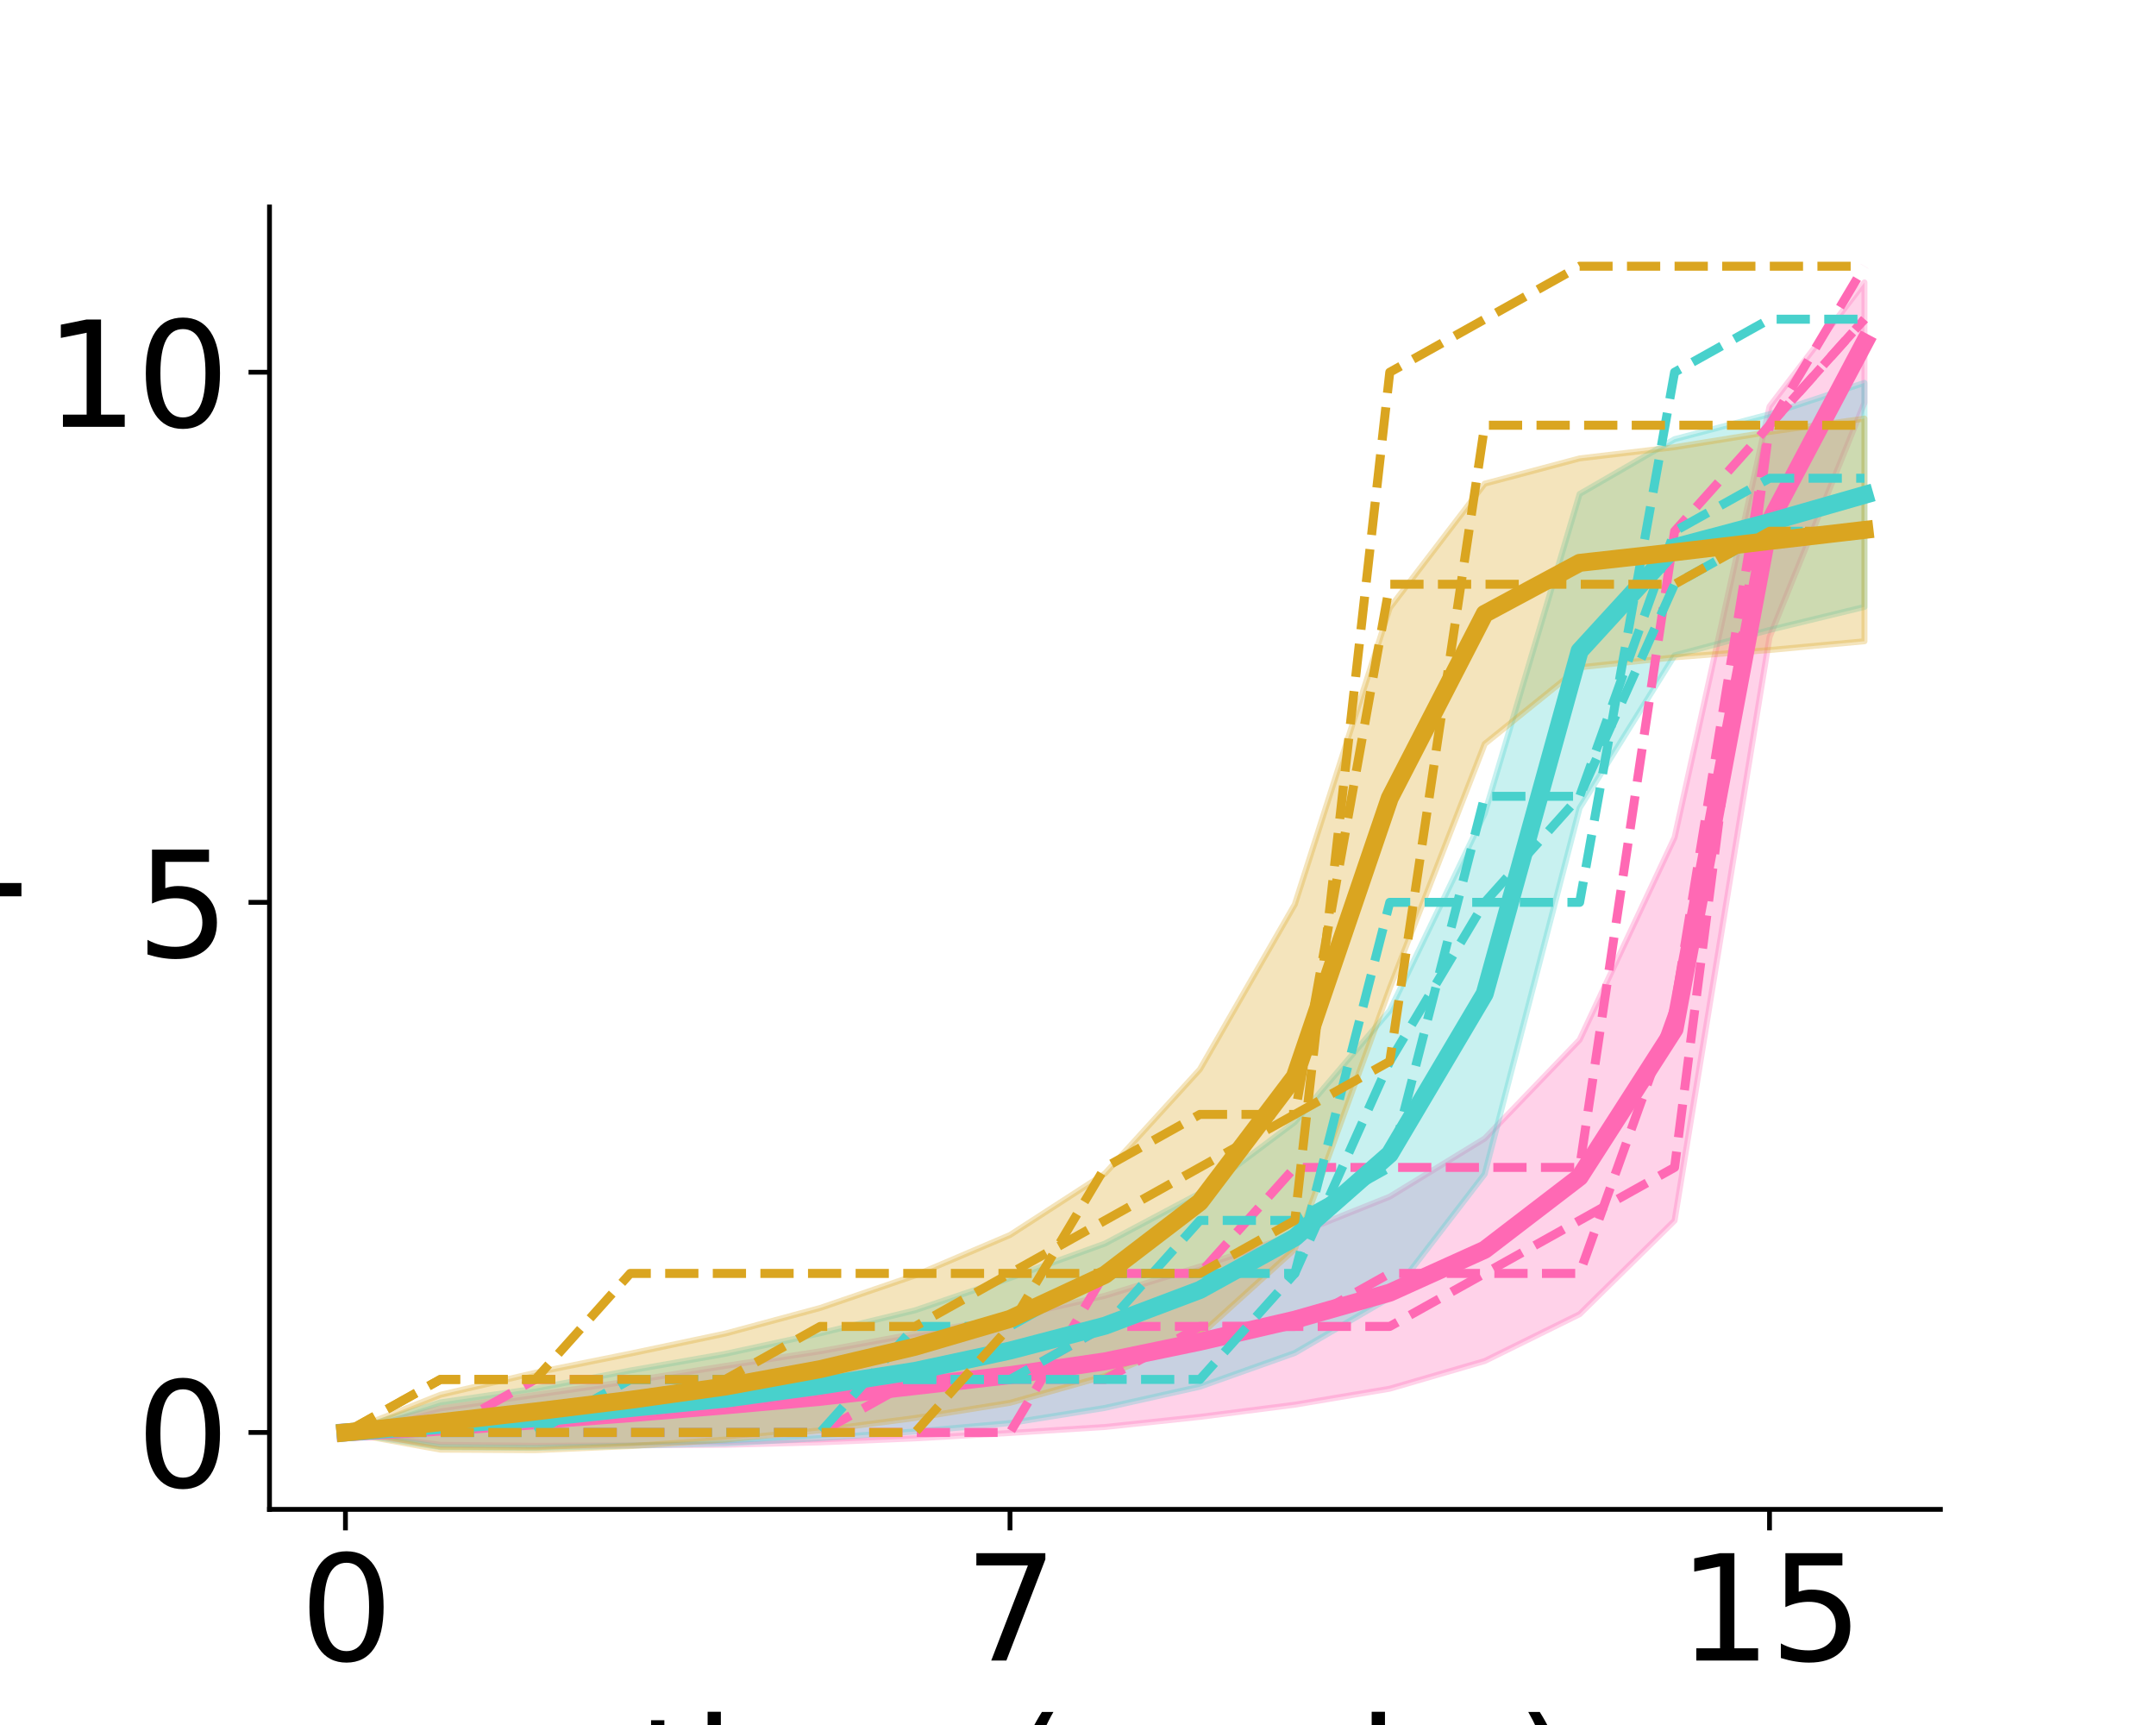 <?xml version="1.0" encoding="utf-8" standalone="no"?>
<!DOCTYPE svg PUBLIC "-//W3C//DTD SVG 1.1//EN"
  "http://www.w3.org/Graphics/SVG/1.1/DTD/svg11.dtd">
<svg xmlns:xlink="http://www.w3.org/1999/xlink" width="360pt" height="288pt" viewBox="0 0 360 288" xmlns="http://www.w3.org/2000/svg" version="1.1">
 <defs>
  <style type="text/css">*{stroke-linejoin: round; stroke-linecap: butt}</style>
 </defs>
 <g id="figure_1">
  <g id="patch_1">
   <path d="M 0 288 
L 360 288 
L 360 0 
L 0 0 
z
" style="fill: #ffffff"/>
  </g>
  <g id="axes_1">
   <g id="patch_2">
    <path d="M 45 252 
L 324 252 
L 324 34.56 
L 45 34.56 
z
" style="fill: #ffffff"/>
   </g>
   <g id="PolyCollection_1">
    <defs>
     <path id="m72e3d9db1e" d="M 57.682 -48.841 
L 57.682 -48.841 
L 73.534 -46.776 
L 89.386 -46.618 
L 105.239 -46.691 
L 121.091 -46.777 
L 136.943 -47.184 
L 152.795 -47.854 
L 168.648 -48.76 
L 184.5 -49.753 
L 200.352 -51.443 
L 216.205 -53.476 
L 232.057 -56.148 
L 247.909 -60.765 
L 263.761 -68.586 
L 279.614 -84.21 
L 295.466 -181.613 
L 311.318 -220.756 
L 311.318 -240.849 
L 311.318 -240.849 
L 295.466 -220.126 
L 279.614 -148.18 
L 263.761 -114.399 
L 247.909 -97.917 
L 232.057 -88.213 
L 216.205 -81.858 
L 200.352 -76.545 
L 184.5 -71.668 
L 168.648 -68.058 
L 152.795 -65.318 
L 136.943 -62.395 
L 121.091 -59.951 
L 105.239 -57.418 
L 89.386 -55.118 
L 73.534 -52.854 
L 57.682 -48.841 
z
" style="stroke: #ff69b4; stroke-opacity: 0.3"/>
    </defs>
    <g clip-path="url(#p335a2106d9)">
     <use xlink:href="#m72e3d9db1e" x="0" y="288" style="fill: #ff69b4; fill-opacity: 0.3; stroke: #ff69b4; stroke-opacity: 0.3"/>
    </g>
   </g>
   <g id="PolyCollection_2">
    <defs>
     <path id="m2c28ffaca0" d="M 57.682 -48.841 
L 57.682 -48.841 
L 73.534 -46.391 
L 89.386 -46.274 
L 105.239 -46.639 
L 121.091 -46.994 
L 136.943 -47.895 
L 152.795 -48.998 
L 168.648 -50.406 
L 184.5 -52.938 
L 200.352 -56.48 
L 216.205 -62.111 
L 232.057 -71.361 
L 247.909 -91.984 
L 263.761 -153.111 
L 279.614 -178.581 
L 295.466 -182.823 
L 311.318 -186.668 
L 311.318 -224.082 
L 311.318 -224.082 
L 295.466 -218.845 
L 279.614 -214.679 
L 263.761 -205.525 
L 247.909 -152.178 
L 232.057 -119.272 
L 216.205 -100.66 
L 200.352 -88.785 
L 184.5 -80.377 
L 168.648 -74.625 
L 152.795 -69.236 
L 136.943 -65.401 
L 121.091 -61.964 
L 105.239 -59.186 
L 89.386 -56.171 
L 73.534 -53.859 
L 57.682 -48.841 
z
" style="stroke: #48d1cc; stroke-opacity: 0.3"/>
    </defs>
    <g clip-path="url(#p335a2106d9)">
     <use xlink:href="#m2c28ffaca0" x="0" y="288" style="fill: #48d1cc; fill-opacity: 0.3; stroke: #48d1cc; stroke-opacity: 0.3"/>
    </g>
   </g>
   <g id="PolyCollection_3">
    <defs>
     <path id="m138c107a36" d="M 57.682 -48.841 
L 57.682 -48.841 
L 73.534 -45.97 
L 89.386 -45.884 
L 105.239 -46.565 
L 121.091 -47.664 
L 136.943 -49.193 
L 152.795 -51.251 
L 168.648 -53.789 
L 184.5 -58.256 
L 200.352 -65.113 
L 216.205 -79.452 
L 232.057 -123.013 
L 247.909 -163.795 
L 263.761 -176.588 
L 279.614 -178.254 
L 295.466 -179.473 
L 311.318 -180.937 
L 311.318 -218.111 
L 311.318 -218.111 
L 295.466 -215.894 
L 279.614 -213.342 
L 263.761 -211.468 
L 247.909 -207.25 
L 232.057 -186.502 
L 216.205 -137.007 
L 200.352 -109.464 
L 184.5 -92.071 
L 168.648 -81.81 
L 152.795 -75.055 
L 136.943 -69.625 
L 121.091 -65.348 
L 105.239 -62.004 
L 89.386 -58.809 
L 73.534 -55.129 
L 57.682 -48.841 
z
" style="stroke: #daa520; stroke-opacity: 0.3"/>
    </defs>
    <g clip-path="url(#p335a2106d9)">
     <use xlink:href="#m138c107a36" x="0" y="288" style="fill: #daa520; fill-opacity: 0.3; stroke: #daa520; stroke-opacity: 0.3"/>
    </g>
   </g>
   <g id="matplotlib.axis_1">
    <g id="xtick_1">
     <g id="line2d_1">
      <defs>
       <path id="m38a4f604f8" d="M 0 0 
L 0 3.5 
" style="stroke: #000000; stroke-width: 0.8"/>
      </defs>
      <g>
       <use xlink:href="#m38a4f604f8" x="57.682" y="252" style="stroke: #000000; stroke-width: 0.8"/>
      </g>
     </g>
     <g id="text_1">
      <!-- 0 -->
      <g transform="translate(50.047 277.236) scale(0.24 -0.24)">
       <defs>
        <path id="DejaVuSans-30" d="M 2034 4250 
Q 1547 4250 1301 3770 
Q 1056 3291 1056 2328 
Q 1056 1369 1301 889 
Q 1547 409 2034 409 
Q 2525 409 2770 889 
Q 3016 1369 3016 2328 
Q 3016 3291 2770 3770 
Q 2525 4250 2034 4250 
z
M 2034 4750 
Q 2819 4750 3233 4129 
Q 3647 3509 3647 2328 
Q 3647 1150 3233 529 
Q 2819 -91 2034 -91 
Q 1250 -91 836 529 
Q 422 1150 422 2328 
Q 422 3509 836 4129 
Q 1250 4750 2034 4750 
z
" transform="scale(0.016)"/>
       </defs>
       <use xlink:href="#DejaVuSans-30"/>
      </g>
     </g>
    </g>
    <g id="xtick_2">
     <g id="line2d_2">
      <g>
       <use xlink:href="#m38a4f604f8" x="168.648" y="252" style="stroke: #000000; stroke-width: 0.8"/>
      </g>
     </g>
     <g id="text_2">
      <!-- 7 -->
      <g transform="translate(161.013 277.236) scale(0.24 -0.24)">
       <defs>
        <path id="DejaVuSans-37" d="M 525 4666 
L 3525 4666 
L 3525 4397 
L 1831 0 
L 1172 0 
L 2766 4134 
L 525 4134 
L 525 4666 
z
" transform="scale(0.016)"/>
       </defs>
       <use xlink:href="#DejaVuSans-37"/>
      </g>
     </g>
    </g>
    <g id="xtick_3">
     <g id="line2d_3">
      <g>
       <use xlink:href="#m38a4f604f8" x="295.466" y="252" style="stroke: #000000; stroke-width: 0.8"/>
      </g>
     </g>
     <g id="text_3">
      <!-- 15 -->
      <g transform="translate(280.196 277.236) scale(0.24 -0.24)">
       <defs>
        <path id="DejaVuSans-31" d="M 794 531 
L 1825 531 
L 1825 4091 
L 703 3866 
L 703 4441 
L 1819 4666 
L 2450 4666 
L 2450 531 
L 3481 531 
L 3481 0 
L 794 0 
L 794 531 
z
" transform="scale(0.016)"/>
        <path id="DejaVuSans-35" d="M 691 4666 
L 3169 4666 
L 3169 4134 
L 1269 4134 
L 1269 2991 
Q 1406 3038 1543 3061 
Q 1681 3084 1819 3084 
Q 2600 3084 3056 2656 
Q 3513 2228 3513 1497 
Q 3513 744 3044 326 
Q 2575 -91 1722 -91 
Q 1428 -91 1123 -41 
Q 819 9 494 109 
L 494 744 
Q 775 591 1075 516 
Q 1375 441 1709 441 
Q 2250 441 2565 725 
Q 2881 1009 2881 1497 
Q 2881 1984 2565 2268 
Q 2250 2553 1709 2553 
Q 1456 2553 1204 2497 
Q 953 2441 691 2322 
L 691 4666 
z
" transform="scale(0.016)"/>
       </defs>
       <use xlink:href="#DejaVuSans-31"/>
       <use xlink:href="#DejaVuSans-35" x="63.623"/>
      </g>
     </g>
    </g>
    <g id="text_4">
     <!-- time (weeks) -->
     <g transform="translate(106.431 304.464) scale(0.24 -0.24)">
      <defs>
       <path id="DejaVuSans-74" d="M 1172 4494 
L 1172 3500 
L 2356 3500 
L 2356 3053 
L 1172 3053 
L 1172 1153 
Q 1172 725 1289 603 
Q 1406 481 1766 481 
L 2356 481 
L 2356 0 
L 1766 0 
Q 1100 0 847 248 
Q 594 497 594 1153 
L 594 3053 
L 172 3053 
L 172 3500 
L 594 3500 
L 594 4494 
L 1172 4494 
z
" transform="scale(0.016)"/>
       <path id="DejaVuSans-69" d="M 603 3500 
L 1178 3500 
L 1178 0 
L 603 0 
L 603 3500 
z
M 603 4863 
L 1178 4863 
L 1178 4134 
L 603 4134 
L 603 4863 
z
" transform="scale(0.016)"/>
       <path id="DejaVuSans-6d" d="M 3328 2828 
Q 3544 3216 3844 3400 
Q 4144 3584 4550 3584 
Q 5097 3584 5394 3201 
Q 5691 2819 5691 2113 
L 5691 0 
L 5113 0 
L 5113 2094 
Q 5113 2597 4934 2840 
Q 4756 3084 4391 3084 
Q 3944 3084 3684 2787 
Q 3425 2491 3425 1978 
L 3425 0 
L 2847 0 
L 2847 2094 
Q 2847 2600 2669 2842 
Q 2491 3084 2119 3084 
Q 1678 3084 1418 2786 
Q 1159 2488 1159 1978 
L 1159 0 
L 581 0 
L 581 3500 
L 1159 3500 
L 1159 2956 
Q 1356 3278 1631 3431 
Q 1906 3584 2284 3584 
Q 2666 3584 2933 3390 
Q 3200 3197 3328 2828 
z
" transform="scale(0.016)"/>
       <path id="DejaVuSans-65" d="M 3597 1894 
L 3597 1613 
L 953 1613 
Q 991 1019 1311 708 
Q 1631 397 2203 397 
Q 2534 397 2845 478 
Q 3156 559 3463 722 
L 3463 178 
Q 3153 47 2828 -22 
Q 2503 -91 2169 -91 
Q 1331 -91 842 396 
Q 353 884 353 1716 
Q 353 2575 817 3079 
Q 1281 3584 2069 3584 
Q 2775 3584 3186 3129 
Q 3597 2675 3597 1894 
z
M 3022 2063 
Q 3016 2534 2758 2815 
Q 2500 3097 2075 3097 
Q 1594 3097 1305 2825 
Q 1016 2553 972 2059 
L 3022 2063 
z
" transform="scale(0.016)"/>
       <path id="DejaVuSans-20" transform="scale(0.016)"/>
       <path id="DejaVuSans-28" d="M 1984 4856 
Q 1566 4138 1362 3434 
Q 1159 2731 1159 2009 
Q 1159 1288 1364 580 
Q 1569 -128 1984 -844 
L 1484 -844 
Q 1016 -109 783 600 
Q 550 1309 550 2009 
Q 550 2706 781 3412 
Q 1013 4119 1484 4856 
L 1984 4856 
z
" transform="scale(0.016)"/>
       <path id="DejaVuSans-77" d="M 269 3500 
L 844 3500 
L 1563 769 
L 2278 3500 
L 2956 3500 
L 3675 769 
L 4391 3500 
L 4966 3500 
L 4050 0 
L 3372 0 
L 2619 2869 
L 1863 0 
L 1184 0 
L 269 3500 
z
" transform="scale(0.016)"/>
       <path id="DejaVuSans-6b" d="M 581 4863 
L 1159 4863 
L 1159 1991 
L 2875 3500 
L 3609 3500 
L 1753 1863 
L 3688 0 
L 2938 0 
L 1159 1709 
L 1159 0 
L 581 0 
L 581 4863 
z
" transform="scale(0.016)"/>
       <path id="DejaVuSans-73" d="M 2834 3397 
L 2834 2853 
Q 2591 2978 2328 3040 
Q 2066 3103 1784 3103 
Q 1356 3103 1142 2972 
Q 928 2841 928 2578 
Q 928 2378 1081 2264 
Q 1234 2150 1697 2047 
L 1894 2003 
Q 2506 1872 2764 1633 
Q 3022 1394 3022 966 
Q 3022 478 2636 193 
Q 2250 -91 1575 -91 
Q 1294 -91 989 -36 
Q 684 19 347 128 
L 347 722 
Q 666 556 975 473 
Q 1284 391 1588 391 
Q 1994 391 2212 530 
Q 2431 669 2431 922 
Q 2431 1156 2273 1281 
Q 2116 1406 1581 1522 
L 1381 1569 
Q 847 1681 609 1914 
Q 372 2147 372 2553 
Q 372 3047 722 3315 
Q 1072 3584 1716 3584 
Q 2034 3584 2315 3537 
Q 2597 3491 2834 3397 
z
" transform="scale(0.016)"/>
       <path id="DejaVuSans-29" d="M 513 4856 
L 1013 4856 
Q 1481 4119 1714 3412 
Q 1947 2706 1947 2009 
Q 1947 1309 1714 600 
Q 1481 -109 1013 -844 
L 513 -844 
Q 928 -128 1133 580 
Q 1338 1288 1338 2009 
Q 1338 2731 1133 3434 
Q 928 4138 513 4856 
z
" transform="scale(0.016)"/>
      </defs>
      <use xlink:href="#DejaVuSans-74"/>
      <use xlink:href="#DejaVuSans-69" x="39.209"/>
      <use xlink:href="#DejaVuSans-6d" x="66.992"/>
      <use xlink:href="#DejaVuSans-65" x="164.404"/>
      <use xlink:href="#DejaVuSans-20" x="225.928"/>
      <use xlink:href="#DejaVuSans-28" x="257.715"/>
      <use xlink:href="#DejaVuSans-77" x="296.729"/>
      <use xlink:href="#DejaVuSans-65" x="378.516"/>
      <use xlink:href="#DejaVuSans-65" x="440.039"/>
      <use xlink:href="#DejaVuSans-6b" x="501.562"/>
      <use xlink:href="#DejaVuSans-73" x="559.473"/>
      <use xlink:href="#DejaVuSans-29" x="611.572"/>
     </g>
    </g>
   </g>
   <g id="matplotlib.axis_2">
    <g id="ytick_1">
     <g id="line2d_4">
      <defs>
       <path id="m34d9ca7a20" d="M 0 0 
L -3.5 0 
" style="stroke: #000000; stroke-width: 0.8"/>
      </defs>
      <g>
       <use xlink:href="#m34d9ca7a20" x="45" y="239.159" style="stroke: #000000; stroke-width: 0.8"/>
      </g>
     </g>
     <g id="text_5">
      <!-- 0 -->
      <g transform="translate(22.73 248.277) scale(0.24 -0.24)">
       <use xlink:href="#DejaVuSans-30"/>
      </g>
     </g>
    </g>
    <g id="ytick_2">
     <g id="line2d_5">
      <g>
       <use xlink:href="#m34d9ca7a20" x="45" y="150.652" style="stroke: #000000; stroke-width: 0.8"/>
      </g>
     </g>
     <g id="text_6">
      <!-- 5 -->
      <g transform="translate(22.73 159.77) scale(0.24 -0.24)">
       <use xlink:href="#DejaVuSans-35"/>
      </g>
     </g>
    </g>
    <g id="ytick_3">
     <g id="line2d_6">
      <g>
       <use xlink:href="#m34d9ca7a20" x="45" y="62.145" style="stroke: #000000; stroke-width: 0.8"/>
      </g>
     </g>
     <g id="text_7">
      <!-- 10 -->
      <g transform="translate(7.46 71.263) scale(0.24 -0.24)">
       <use xlink:href="#DejaVuSans-31"/>
       <use xlink:href="#DejaVuSans-30" x="63.623"/>
      </g>
     </g>
    </g>
    <g id="text_8">
     <!-- research hours  -->
     <g transform="translate(-28.406 236.546) rotate(-90) scale(0.24 -0.24)">
      <defs>
       <path id="DejaVuSans-72" d="M 2631 2963 
Q 2534 3019 2420 3045 
Q 2306 3072 2169 3072 
Q 1681 3072 1420 2755 
Q 1159 2438 1159 1844 
L 1159 0 
L 581 0 
L 581 3500 
L 1159 3500 
L 1159 2956 
Q 1341 3275 1631 3429 
Q 1922 3584 2338 3584 
Q 2397 3584 2469 3576 
Q 2541 3569 2628 3553 
L 2631 2963 
z
" transform="scale(0.016)"/>
       <path id="DejaVuSans-61" d="M 2194 1759 
Q 1497 1759 1228 1600 
Q 959 1441 959 1056 
Q 959 750 1161 570 
Q 1363 391 1709 391 
Q 2188 391 2477 730 
Q 2766 1069 2766 1631 
L 2766 1759 
L 2194 1759 
z
M 3341 1997 
L 3341 0 
L 2766 0 
L 2766 531 
Q 2569 213 2275 61 
Q 1981 -91 1556 -91 
Q 1019 -91 701 211 
Q 384 513 384 1019 
Q 384 1609 779 1909 
Q 1175 2209 1959 2209 
L 2766 2209 
L 2766 2266 
Q 2766 2663 2505 2880 
Q 2244 3097 1772 3097 
Q 1472 3097 1187 3025 
Q 903 2953 641 2809 
L 641 3341 
Q 956 3463 1253 3523 
Q 1550 3584 1831 3584 
Q 2591 3584 2966 3190 
Q 3341 2797 3341 1997 
z
" transform="scale(0.016)"/>
       <path id="DejaVuSans-63" d="M 3122 3366 
L 3122 2828 
Q 2878 2963 2633 3030 
Q 2388 3097 2138 3097 
Q 1578 3097 1268 2742 
Q 959 2388 959 1747 
Q 959 1106 1268 751 
Q 1578 397 2138 397 
Q 2388 397 2633 464 
Q 2878 531 3122 666 
L 3122 134 
Q 2881 22 2623 -34 
Q 2366 -91 2075 -91 
Q 1284 -91 818 406 
Q 353 903 353 1747 
Q 353 2603 823 3093 
Q 1294 3584 2113 3584 
Q 2378 3584 2631 3529 
Q 2884 3475 3122 3366 
z
" transform="scale(0.016)"/>
       <path id="DejaVuSans-68" d="M 3513 2113 
L 3513 0 
L 2938 0 
L 2938 2094 
Q 2938 2591 2744 2837 
Q 2550 3084 2163 3084 
Q 1697 3084 1428 2787 
Q 1159 2491 1159 1978 
L 1159 0 
L 581 0 
L 581 4863 
L 1159 4863 
L 1159 2956 
Q 1366 3272 1645 3428 
Q 1925 3584 2291 3584 
Q 2894 3584 3203 3211 
Q 3513 2838 3513 2113 
z
" transform="scale(0.016)"/>
       <path id="DejaVuSans-6f" d="M 1959 3097 
Q 1497 3097 1228 2736 
Q 959 2375 959 1747 
Q 959 1119 1226 758 
Q 1494 397 1959 397 
Q 2419 397 2687 759 
Q 2956 1122 2956 1747 
Q 2956 2369 2687 2733 
Q 2419 3097 1959 3097 
z
M 1959 3584 
Q 2709 3584 3137 3096 
Q 3566 2609 3566 1747 
Q 3566 888 3137 398 
Q 2709 -91 1959 -91 
Q 1206 -91 779 398 
Q 353 888 353 1747 
Q 353 2609 779 3096 
Q 1206 3584 1959 3584 
z
" transform="scale(0.016)"/>
       <path id="DejaVuSans-75" d="M 544 1381 
L 544 3500 
L 1119 3500 
L 1119 1403 
Q 1119 906 1312 657 
Q 1506 409 1894 409 
Q 2359 409 2629 706 
Q 2900 1003 2900 1516 
L 2900 3500 
L 3475 3500 
L 3475 0 
L 2900 0 
L 2900 538 
Q 2691 219 2414 64 
Q 2138 -91 1772 -91 
Q 1169 -91 856 284 
Q 544 659 544 1381 
z
M 1991 3584 
L 1991 3584 
z
" transform="scale(0.016)"/>
      </defs>
      <use xlink:href="#DejaVuSans-72"/>
      <use xlink:href="#DejaVuSans-65" x="38.863"/>
      <use xlink:href="#DejaVuSans-73" x="100.387"/>
      <use xlink:href="#DejaVuSans-65" x="152.486"/>
      <use xlink:href="#DejaVuSans-61" x="214.01"/>
      <use xlink:href="#DejaVuSans-72" x="275.289"/>
      <use xlink:href="#DejaVuSans-63" x="314.152"/>
      <use xlink:href="#DejaVuSans-68" x="369.133"/>
      <use xlink:href="#DejaVuSans-20" x="432.512"/>
      <use xlink:href="#DejaVuSans-68" x="464.299"/>
      <use xlink:href="#DejaVuSans-6f" x="527.678"/>
      <use xlink:href="#DejaVuSans-75" x="588.859"/>
      <use xlink:href="#DejaVuSans-72" x="652.238"/>
      <use xlink:href="#DejaVuSans-73" x="693.352"/>
      <use xlink:href="#DejaVuSans-20" x="745.451"/>
     </g>
     <!--  completed -->
     <g transform="translate(-1.531 210.765) rotate(-90) scale(0.24 -0.24)">
      <defs>
       <path id="DejaVuSans-70" d="M 1159 525 
L 1159 -1331 
L 581 -1331 
L 581 3500 
L 1159 3500 
L 1159 2969 
Q 1341 3281 1617 3432 
Q 1894 3584 2278 3584 
Q 2916 3584 3314 3078 
Q 3713 2572 3713 1747 
Q 3713 922 3314 415 
Q 2916 -91 2278 -91 
Q 1894 -91 1617 61 
Q 1341 213 1159 525 
z
M 3116 1747 
Q 3116 2381 2855 2742 
Q 2594 3103 2138 3103 
Q 1681 3103 1420 2742 
Q 1159 2381 1159 1747 
Q 1159 1113 1420 752 
Q 1681 391 2138 391 
Q 2594 391 2855 752 
Q 3116 1113 3116 1747 
z
" transform="scale(0.016)"/>
       <path id="DejaVuSans-6c" d="M 603 4863 
L 1178 4863 
L 1178 0 
L 603 0 
L 603 4863 
z
" transform="scale(0.016)"/>
       <path id="DejaVuSans-64" d="M 2906 2969 
L 2906 4863 
L 3481 4863 
L 3481 0 
L 2906 0 
L 2906 525 
Q 2725 213 2448 61 
Q 2172 -91 1784 -91 
Q 1150 -91 751 415 
Q 353 922 353 1747 
Q 353 2572 751 3078 
Q 1150 3584 1784 3584 
Q 2172 3584 2448 3432 
Q 2725 3281 2906 2969 
z
M 947 1747 
Q 947 1113 1208 752 
Q 1469 391 1925 391 
Q 2381 391 2643 752 
Q 2906 1113 2906 1747 
Q 2906 2381 2643 2742 
Q 2381 3103 1925 3103 
Q 1469 3103 1208 2742 
Q 947 2381 947 1747 
z
" transform="scale(0.016)"/>
      </defs>
      <use xlink:href="#DejaVuSans-20"/>
      <use xlink:href="#DejaVuSans-63" x="31.787"/>
      <use xlink:href="#DejaVuSans-6f" x="86.768"/>
      <use xlink:href="#DejaVuSans-6d" x="147.949"/>
      <use xlink:href="#DejaVuSans-70" x="245.361"/>
      <use xlink:href="#DejaVuSans-6c" x="308.838"/>
      <use xlink:href="#DejaVuSans-65" x="336.621"/>
      <use xlink:href="#DejaVuSans-74" x="398.145"/>
      <use xlink:href="#DejaVuSans-65" x="437.354"/>
      <use xlink:href="#DejaVuSans-64" x="498.877"/>
     </g>
    </g>
   </g>
   <g id="line2d_7">
    <path d="M 57.682 239.159 
L 73.534 238.185 
L 89.386 237.132 
L 105.239 235.946 
L 121.091 234.636 
L 136.943 233.211 
L 152.795 231.414 
L 168.648 229.591 
L 184.5 227.29 
L 200.352 224.006 
L 216.205 220.333 
L 232.057 215.819 
L 247.909 208.659 
L 263.761 196.507 
L 279.614 171.805 
L 295.466 87.13 
L 311.318 57.197 
" clip-path="url(#p335a2106d9)" style="fill: none; stroke: #ff69b4; stroke-width: 3; stroke-linecap: square"/>
   </g>
   <g id="line2d_8">
    <path d="M 57.682 239.159 
L 73.534 239.159 
L 89.386 239.159 
L 105.239 239.159 
L 121.091 239.159 
L 136.943 239.159 
L 152.795 230.308 
L 168.648 230.308 
L 184.5 221.457 
L 200.352 221.457 
L 216.205 221.457 
L 232.057 212.606 
L 247.909 212.606 
L 263.761 203.756 
L 279.614 194.905 
L 295.466 70.996 
L 311.318 53.294 
" clip-path="url(#p335a2106d9)" style="fill: none; stroke-dasharray: 5.55,2.4; stroke-dashoffset: 0; stroke: #ff69b4; stroke-width: 1.5"/>
   </g>
   <g id="line2d_9">
    <path d="M 57.682 239.159 
L 73.534 239.159 
L 89.386 230.308 
L 105.239 230.308 
L 121.091 230.308 
L 136.943 230.308 
L 152.795 230.308 
L 168.648 230.308 
L 184.5 230.308 
L 200.352 221.457 
L 216.205 221.457 
L 232.057 221.457 
L 247.909 212.606 
L 263.761 212.606 
L 279.614 168.353 
L 295.466 70.996 
L 311.318 44.444 
" clip-path="url(#p335a2106d9)" style="fill: none; stroke-dasharray: 5.55,2.4; stroke-dashoffset: 0; stroke: #ff69b4; stroke-width: 1.5"/>
   </g>
   <g id="line2d_10">
    <path d="M 57.682 239.159 
L 73.534 239.159 
L 89.386 239.159 
L 105.239 239.159 
L 121.091 239.159 
L 136.943 239.159 
L 152.795 239.159 
L 168.648 239.159 
L 184.5 212.606 
L 200.352 212.606 
L 216.205 194.905 
L 232.057 194.905 
L 247.909 194.905 
L 263.761 194.905 
L 279.614 88.697 
L 295.466 70.996 
L 311.318 53.294 
" clip-path="url(#p335a2106d9)" style="fill: none; stroke-dasharray: 5.55,2.4; stroke-dashoffset: 0; stroke: #ff69b4; stroke-width: 1.5"/>
   </g>
   <g id="line2d_11">
    <path d="M 57.682 239.159 
L 73.534 237.875 
L 89.386 236.778 
L 105.239 235.087 
L 121.091 233.521 
L 136.943 231.352 
L 152.795 228.883 
L 168.648 225.484 
L 184.5 221.342 
L 200.352 215.368 
L 216.205 206.615 
L 232.057 192.684 
L 247.909 165.919 
L 263.761 108.682 
L 279.614 91.37 
L 295.466 87.166 
L 311.318 82.625 
" clip-path="url(#p335a2106d9)" style="fill: none; stroke: #48d1cc; stroke-width: 3; stroke-linecap: square"/>
   </g>
   <g id="line2d_12">
    <path d="M 57.682 239.159 
L 73.534 239.159 
L 89.386 239.159 
L 105.239 230.308 
L 121.091 230.308 
L 136.943 230.308 
L 152.795 230.308 
L 168.648 230.308 
L 184.5 221.457 
L 200.352 203.756 
L 216.205 203.756 
L 232.057 194.905 
L 247.909 132.95 
L 263.761 132.95 
L 279.614 97.548 
L 295.466 88.697 
L 311.318 88.697 
" clip-path="url(#p335a2106d9)" style="fill: none; stroke-dasharray: 5.55,2.4; stroke-dashoffset: 0; stroke: #48d1cc; stroke-width: 1.5"/>
   </g>
   <g id="line2d_13">
    <path d="M 57.682 239.159 
L 73.534 239.159 
L 89.386 239.159 
L 105.239 239.159 
L 121.091 239.159 
L 136.943 239.159 
L 152.795 221.457 
L 168.648 221.457 
L 184.5 212.606 
L 200.352 212.606 
L 216.205 212.606 
L 232.057 177.204 
L 247.909 150.652 
L 263.761 132.95 
L 279.614 88.697 
L 295.466 79.846 
L 311.318 79.846 
" clip-path="url(#p335a2106d9)" style="fill: none; stroke-dasharray: 5.55,2.4; stroke-dashoffset: 0; stroke: #48d1cc; stroke-width: 1.5"/>
   </g>
   <g id="line2d_14">
    <path d="M 57.682 239.159 
L 73.534 239.159 
L 89.386 239.159 
L 105.239 230.308 
L 121.091 230.308 
L 136.943 230.308 
L 152.795 230.308 
L 168.648 230.308 
L 184.5 230.308 
L 200.352 230.308 
L 216.205 212.606 
L 232.057 150.652 
L 247.909 150.652 
L 263.761 150.652 
L 279.614 62.145 
L 295.466 53.294 
L 311.318 53.294 
" clip-path="url(#p335a2106d9)" style="fill: none; stroke-dasharray: 5.55,2.4; stroke-dashoffset: 0; stroke: #48d1cc; stroke-width: 1.5"/>
   </g>
   <g id="line2d_15">
    <path d="M 57.682 239.159 
L 73.534 237.45 
L 89.386 235.654 
L 105.239 233.715 
L 121.091 231.494 
L 136.943 228.591 
L 152.795 224.847 
L 168.648 220.2 
L 184.5 212.837 
L 200.352 200.711 
L 216.205 179.77 
L 232.057 133.242 
L 247.909 102.478 
L 263.761 93.972 
L 279.614 92.202 
L 295.466 90.317 
L 311.318 88.476 
" clip-path="url(#p335a2106d9)" style="fill: none; stroke: #daa520; stroke-width: 3; stroke-linecap: square"/>
   </g>
   <g id="line2d_16">
    <path d="M 57.682 239.159 
L 73.534 239.159 
L 89.386 239.159 
L 105.239 239.159 
L 121.091 239.159 
L 136.943 239.159 
L 152.795 239.159 
L 168.648 221.457 
L 184.5 194.905 
L 200.352 186.054 
L 216.205 186.054 
L 232.057 177.204 
L 247.909 70.996 
L 263.761 70.996 
L 279.614 70.996 
L 295.466 70.996 
L 311.318 70.996 
" clip-path="url(#p335a2106d9)" style="fill: none; stroke-dasharray: 5.55,2.4; stroke-dashoffset: 0; stroke: #daa520; stroke-width: 1.5"/>
   </g>
   <g id="line2d_17">
    <path d="M 57.682 239.159 
L 73.534 230.308 
L 89.386 230.308 
L 105.239 230.308 
L 121.091 230.308 
L 136.943 221.457 
L 152.795 221.457 
L 168.648 212.606 
L 184.5 203.756 
L 200.352 194.905 
L 216.205 186.054 
L 232.057 97.548 
L 247.909 97.548 
L 263.761 97.548 
L 279.614 97.548 
L 295.466 88.697 
L 311.318 88.697 
" clip-path="url(#p335a2106d9)" style="fill: none; stroke-dasharray: 5.55,2.4; stroke-dashoffset: 0; stroke: #daa520; stroke-width: 1.5"/>
   </g>
   <g id="line2d_18">
    <path d="M 57.682 239.159 
L 73.534 230.308 
L 89.386 230.308 
L 105.239 212.606 
L 121.091 212.606 
L 136.943 212.606 
L 152.795 212.606 
L 168.648 212.606 
L 184.5 212.606 
L 200.352 212.606 
L 216.205 203.756 
L 232.057 62.145 
L 247.909 53.294 
L 263.761 44.444 
L 279.614 44.444 
L 295.466 44.444 
L 311.318 44.444 
" clip-path="url(#p335a2106d9)" style="fill: none; stroke-dasharray: 5.55,2.4; stroke-dashoffset: 0; stroke: #daa520; stroke-width: 1.5"/>
   </g>
   <g id="patch_3">
    <path d="M 45 252 
L 45 34.56 
" style="fill: none; stroke: #000000; stroke-width: 0.8; stroke-linejoin: miter; stroke-linecap: square"/>
   </g>
   <g id="patch_4">
    <path d="M 45 252 
L 324 252 
" style="fill: none; stroke: #000000; stroke-width: 0.8; stroke-linejoin: miter; stroke-linecap: square"/>
   </g>
  </g>
 </g>
 <defs>
  <clipPath id="p335a2106d9">
   <rect x="45" y="34.56" width="279" height="217.44"/>
  </clipPath>
 </defs>
</svg>
